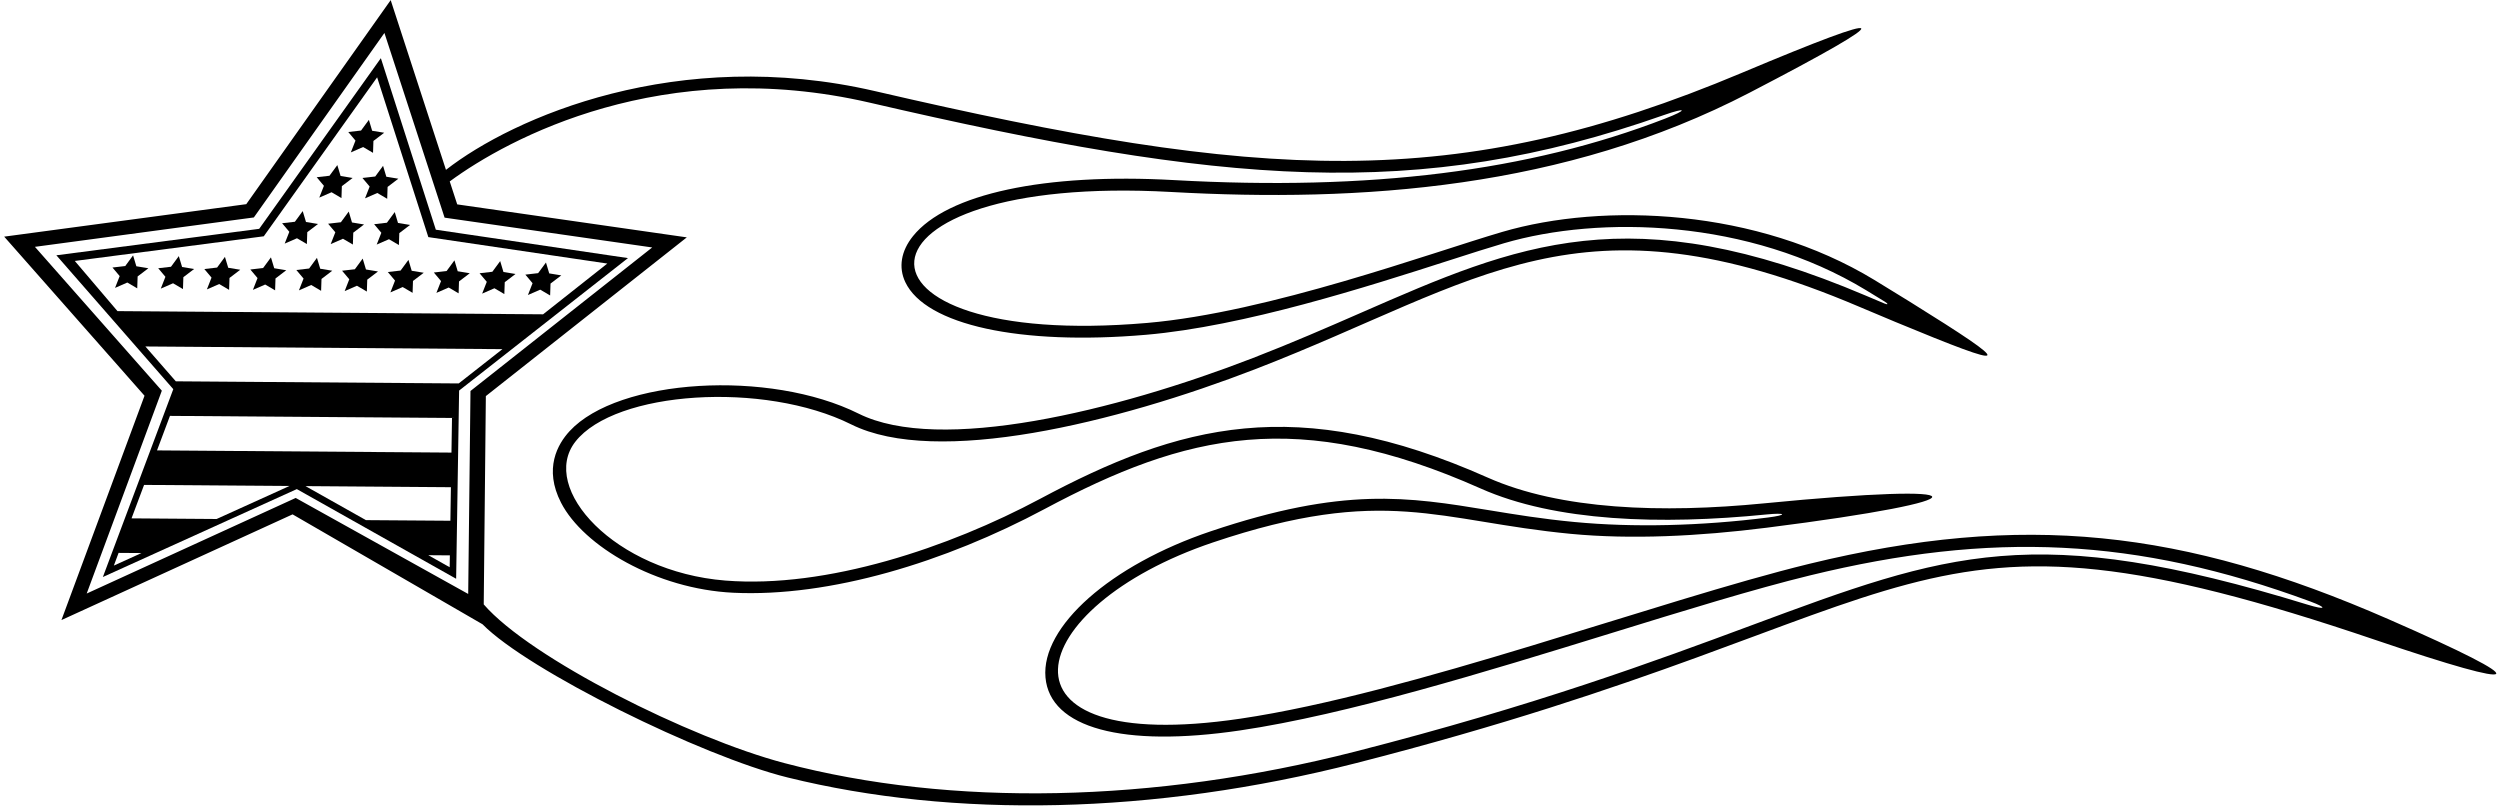 <?xml version="1.0" encoding="UTF-8"?>
<svg xmlns="http://www.w3.org/2000/svg" xmlns:xlink="http://www.w3.org/1999/xlink" width="474pt" height="153pt" viewBox="0 0 474 153" version="1.1">
<g id="surface1">
<path style=" stroke:none;fill-rule:nonzero;fill:rgb(0%,0%,0%);fill-opacity:1;" d="M 452.891 117.414 C 413.914 100.371 383.562 97.027 343.02 106.906 C 314.426 113.875 267.344 131.508 235.188 136.258 C 186.137 143.508 193.73 115.059 229.973 102.848 C 262.609 91.855 272.711 98.824 297.836 101.219 C 309.242 102.305 322.066 101.688 334.969 100.055 C 377.266 94.703 376.52 91.312 334.441 95.438 C 315.156 97.328 295.883 96.691 282.07 90.551 C 245.859 74.453 223.609 80.469 197.18 94.59 C 179.961 103.789 156.758 111.613 137.52 110.074 C 116.531 108.395 102.195 92.566 109.09 83.742 C 116.617 74.105 144.832 72.215 161.395 80.469 C 177.535 88.508 211.543 80.23 238.117 69.949 C 280.672 53.48 299.195 35.473 352.492 58.152 C 354.992 59.215 357.277 60.176 359.352 61.035 C 381.844 70.348 382.469 69.887 362.105 57.211 C 360.102 55.961 357.855 54.582 355.379 53.078 C 333.105 39.539 304.078 38.336 284.836 43.969 C 271.27 47.941 240.582 59.238 217.488 61.23 C 157.242 66.418 158.539 32.855 222.023 36.398 C 257.984 38.406 296.641 35.793 331.699 17.586 C 360.965 2.387 359.406 1.543 330.297 13.793 C 275.879 36.691 239.266 34.305 165.922 17.281 C 128.504 8.602 97.32 22.246 84.555 32.203 L 74.074 0.023 L 46.691 38.711 L 0.793 44.867 L 27.402 75.031 L 11.648 117.566 L 55.473 97.523 L 91.488 118.363 C 100.121 127.129 133.109 143.406 149.336 147.41 C 180.719 155.164 218.652 154.52 257.137 144.68 C 368.641 116.168 359.91 90.598 450.445 121.355 C 479.406 131.191 481.512 129.93 452.891 117.414 Z M 90.48 73.121 L 89.203 74.133 L 89.188 75.559 L 88.77 112.613 L 57.281 95.086 L 56.066 94.41 L 54.598 95.082 L 16.438 112.535 L 30.156 75.5 L 30.684 74.074 L 29.789 73.062 L 6.621 46.801 L 46.586 41.434 L 48.129 41.23 L 49.047 39.93 L 72.887 6.246 L 83.871 39.965 L 84.293 41.266 L 85.754 41.477 L 123.656 46.918 Z M 437.531 114.648 C 385.629 98.684 369.309 104.738 332.047 118.574 C 313.863 125.324 291.234 133.727 256.906 142.508 C 218.805 152.25 180.371 153.02 148.699 144.676 C 130.84 139.969 100.566 124.82 91.715 114.594 L 92.117 75.098 L 130.219 45.004 L 86.688 38.75 L 85.27 34.398 C 96.336 26.25 125.691 10.367 164.969 19.48 C 231.949 35.023 268.699 38.285 315.484 21.812 C 319.762 20.309 320.121 20.777 315.695 22.492 C 289.883 32.488 259.668 36.215 222.586 34.145 C 198.062 32.777 179.562 36.746 173.102 44.77 C 170.832 47.59 170.316 50.688 171.652 53.504 C 175.504 61.617 193.414 65.531 217.277 63.477 C 235.824 61.879 259.188 54.379 274.645 49.414 C 278.777 48.086 282.344 46.941 285.16 46.117 C 303.297 40.805 331.566 41.504 353.832 55.035 C 355.098 55.805 356.273 56.523 357.375 57.203 C 358.039 57.609 357.996 57.844 357.312 57.555 C 356.207 57.09 355.035 56.594 353.789 56.066 C 309.023 37.016 287.684 46.344 258.145 59.258 C 251.707 62.07 245.051 64.98 237.562 67.879 C 211.457 77.98 178.109 86.055 162.801 78.43 C 145.898 70.008 117.215 71.746 107.992 81.75 C 105.75 84.18 103.047 88.844 106.379 95.32 C 110.629 103.57 124.465 111.684 139.023 112.383 C 157.367 113.262 179.258 106.555 198.062 96.508 C 224.992 82.121 246.145 77.242 280.746 92.625 C 294.898 98.918 314.898 99.539 334.914 97.543 C 338.699 97.168 338.941 97.648 335.223 98.117 C 322.453 99.734 309.656 100.035 298.492 98.969 C 292.406 98.391 287.277 97.551 282.316 96.734 C 266.945 94.215 254.809 92.227 229.539 100.738 C 210.547 107.137 197.375 118.789 198.223 128.445 C 199.066 138.023 212.863 141.777 235.137 138.488 C 255.449 135.484 281.879 127.328 305.199 120.133 C 319.281 115.785 332.582 111.68 343.219 109.086 C 377.551 100.723 405.023 101.879 437.973 114.016 C 441.371 115.27 440.98 115.711 437.531 114.648 "/>
<path style=" stroke:none;fill-rule:nonzero;fill:rgb(0%,0%,0%);fill-opacity:1;" d="M 82.633 43.551 L 72.211 11.031 L 49.141 43.387 L 10.684 48.402 L 32.855 73.785 L 19.504 109.402 L 56.277 92.734 L 86.484 109.734 L 87.047 74.051 L 119.062 48.934 Z M 21.586 107.234 L 22.484 104.828 L 26.824 104.859 Z M 41.066 98.402 L 24.938 98.281 L 27.316 91.938 L 54.879 92.145 Z M 85.258 107.547 L 81.203 105.266 L 85.293 105.297 Z M 85.395 98.734 L 69.383 98.617 L 57.922 92.168 L 85.492 92.375 Z M 85.598 85.812 L 29.77 85.395 L 32.223 78.852 L 85.699 79.25 Z M 86.973 72.699 L 33.332 72.297 L 27.562 65.691 L 95.258 66.199 Z M 22.273 58.988 L 14.184 49.477 L 49.359 44.887 L 50.012 44.801 L 50.402 44.254 L 71.504 14.66 L 81.035 44.402 L 81.211 44.953 L 81.828 45.047 L 115.148 49.969 L 102.969 59.594 L 22.273 58.988 "/>
<path style=" stroke:none;fill-rule:nonzero;fill:rgb(0%,0%,0%);fill-opacity:1;" d="M 71.141 33.465 L 68.719 33.742 L 70.086 35.367 L 69.207 37.605 L 71.535 36.59 L 73.414 37.691 L 73.488 35.438 L 75.527 33.883 L 73.246 33.508 L 72.629 31.441 L 71.141 33.465 "/>
<path style=" stroke:none;fill-rule:nonzero;fill:rgb(0%,0%,0%);fill-opacity:1;" d="M 66.52 28.895 L 68.848 27.875 L 70.727 28.98 L 70.801 26.723 L 72.844 25.168 L 70.559 24.793 L 69.941 22.727 L 68.453 24.75 L 66.031 25.027 L 67.398 26.656 L 66.52 28.895 "/>
<path style=" stroke:none;fill-rule:nonzero;fill:rgb(0%,0%,0%);fill-opacity:1;" d="M 60.535 37.469 L 62.863 36.449 L 64.742 37.555 L 64.816 35.297 L 66.855 33.742 L 64.574 33.367 L 63.957 31.301 L 62.469 33.324 L 60.047 33.602 L 61.414 35.23 L 60.535 37.469 "/>
<path style=" stroke:none;fill-rule:nonzero;fill:rgb(0%,0%,0%);fill-opacity:1;" d="M 25.23 48.418 L 23.746 50.441 L 21.324 50.723 L 22.691 52.348 L 21.812 54.586 L 24.141 53.566 L 26.02 54.672 L 26.094 52.414 L 28.133 50.859 L 25.852 50.484 L 25.23 48.418 "/>
<path style=" stroke:none;fill-rule:nonzero;fill:rgb(0%,0%,0%);fill-opacity:1;" d="M 33.902 48.559 L 32.418 50.578 L 29.996 50.859 L 31.363 52.484 L 30.484 54.723 L 32.812 53.707 L 34.691 54.809 L 34.766 52.555 L 36.805 51 L 34.523 50.621 L 33.902 48.559 "/>
<path style=" stroke:none;fill-rule:nonzero;fill:rgb(0%,0%,0%);fill-opacity:1;" d="M 42.648 48.703 L 41.164 50.727 L 38.742 51.008 L 40.105 52.633 L 39.227 54.871 L 41.559 53.852 L 43.438 54.957 L 43.512 52.699 L 45.551 51.145 L 43.27 50.77 L 42.648 48.703 "/>
<path style=" stroke:none;fill-rule:nonzero;fill:rgb(0%,0%,0%);fill-opacity:1;" d="M 51.371 48.797 L 49.887 50.816 L 47.465 51.098 L 48.828 52.723 L 47.953 54.961 L 50.281 53.945 L 52.16 55.047 L 52.234 52.793 L 54.273 51.238 L 51.992 50.859 L 51.371 48.797 "/>
<path style=" stroke:none;fill-rule:nonzero;fill:rgb(0%,0%,0%);fill-opacity:1;" d="M 53.977 46.188 L 56.305 45.172 L 58.184 46.273 L 58.258 44.02 L 60.297 42.465 L 58.016 42.09 L 57.395 40.023 L 55.91 42.047 L 53.488 42.324 L 54.855 43.949 L 53.977 46.188 "/>
<path style=" stroke:none;fill-rule:nonzero;fill:rgb(0%,0%,0%);fill-opacity:1;" d="M 60.094 48.887 L 58.609 50.91 L 56.188 51.191 L 57.555 52.816 L 56.676 55.055 L 59.004 54.035 L 60.883 55.141 L 60.957 52.887 L 62.996 51.328 L 60.715 50.953 L 60.094 48.887 "/>
<path style=" stroke:none;fill-rule:nonzero;fill:rgb(0%,0%,0%);fill-opacity:1;" d="M 65.027 45.266 L 66.906 46.367 L 66.98 44.113 L 69.023 42.559 L 66.738 42.18 L 66.121 40.113 L 64.633 42.137 L 62.211 42.418 L 63.578 44.043 L 62.699 46.281 L 65.027 45.266 "/>
<path style=" stroke:none;fill-rule:nonzero;fill:rgb(0%,0%,0%);fill-opacity:1;" d="M 68.766 49.027 L 67.281 51.051 L 64.859 51.328 L 66.223 52.953 L 65.348 55.195 L 67.676 54.176 L 69.555 55.281 L 69.629 53.023 L 71.668 51.469 L 69.387 51.094 L 68.766 49.027 "/>
<path style=" stroke:none;fill-rule:nonzero;fill:rgb(0%,0%,0%);fill-opacity:1;" d="M 73.75 45.355 L 75.633 46.461 L 75.707 44.203 L 77.746 42.648 L 75.461 42.273 L 74.844 40.207 L 73.359 42.23 L 70.934 42.508 L 72.301 44.137 L 71.422 46.371 L 73.75 45.355 "/>
<path style=" stroke:none;fill-rule:nonzero;fill:rgb(0%,0%,0%);fill-opacity:1;" d="M 77.441 49.273 L 75.953 51.297 L 73.531 51.574 L 74.898 53.199 L 74.02 55.438 L 76.348 54.422 L 78.227 55.523 L 78.301 53.27 L 80.344 51.715 L 78.059 51.34 L 77.441 49.273 "/>
<path style=" stroke:none;fill-rule:nonzero;fill:rgb(0%,0%,0%);fill-opacity:1;" d="M 86.164 49.363 L 84.676 51.387 L 82.258 51.668 L 83.621 53.293 L 82.742 55.531 L 85.074 54.512 L 86.953 55.617 L 87.027 53.363 L 89.066 51.805 L 86.781 51.43 L 86.164 49.363 "/>
<path style=" stroke:none;fill-rule:nonzero;fill:rgb(0%,0%,0%);fill-opacity:1;" d="M 94.836 49.504 L 93.348 51.527 L 90.926 51.809 L 92.293 53.434 L 91.414 55.672 L 93.742 54.652 L 95.621 55.758 L 95.699 53.504 L 97.738 51.945 L 95.453 51.57 L 94.836 49.504 "/>
<path style=" stroke:none;fill-rule:nonzero;fill:rgb(0%,0%,0%);fill-opacity:1;" d="M 104.133 51.836 L 103.516 49.77 L 102.031 51.789 L 99.609 52.07 L 100.973 53.695 L 100.094 55.934 L 102.426 54.918 L 104.305 56.02 L 104.379 53.766 L 106.418 52.211 L 104.133 51.836 "/>
</g>
</svg>

